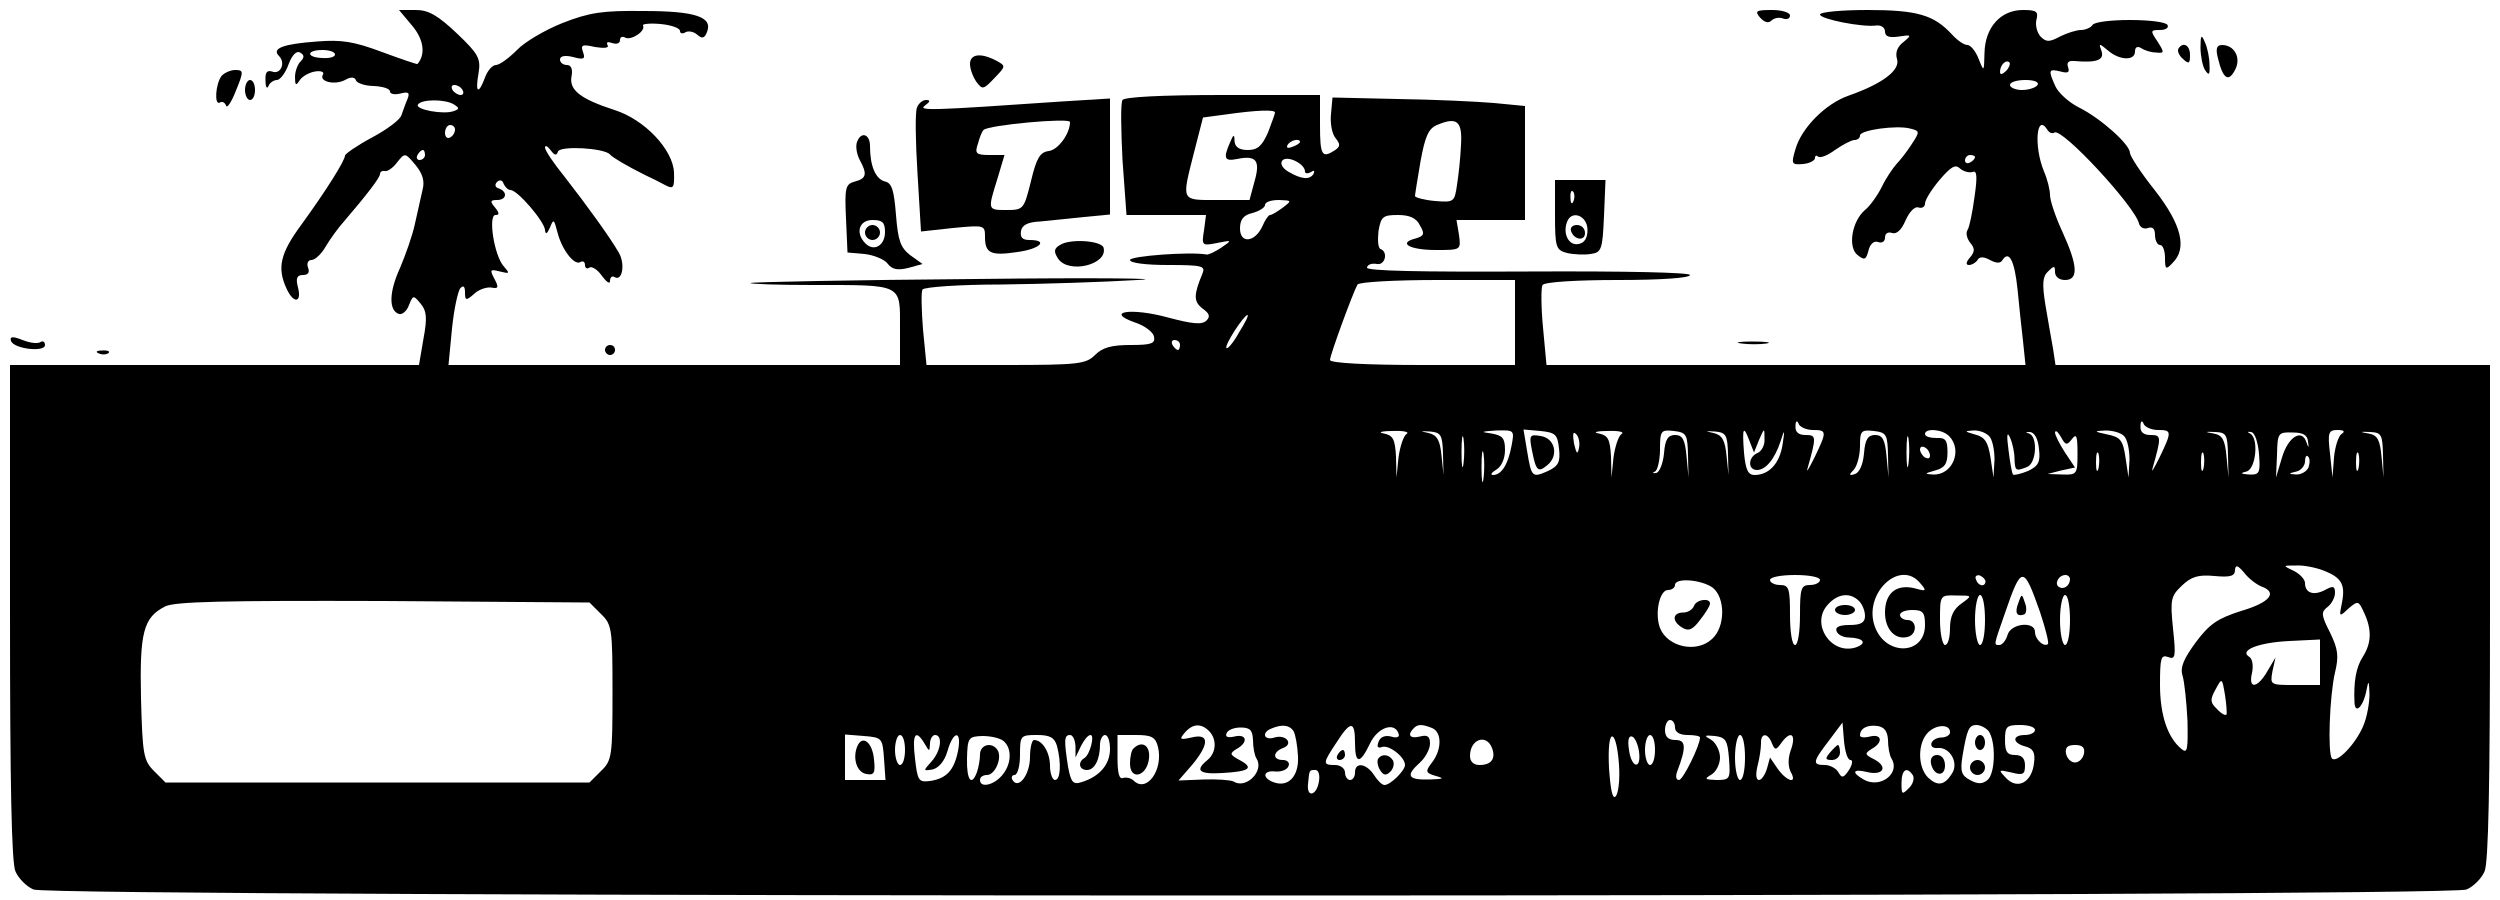 <?xml version="1.0" standalone="no"?>
<!DOCTYPE svg PUBLIC "-//W3C//DTD SVG 20010904//EN"
 "http://www.w3.org/TR/2001/REC-SVG-20010904/DTD/svg10.dtd">
<svg version="1.0" xmlns="http://www.w3.org/2000/svg"
 width="500pt" height="180pt" viewBox="0 0 500 180"
 preserveAspectRatio="xMidYMid meet">

<g transform="translate(0,180) scale(0.1,-0.1)"
fill="#000000" stroke="none">
<path d="M824 1749 c23 -27 28 -57 11 -77 -1 -1 -33 10 -71 24 -56 21 -81 25
-130 21 -69 -5 -91 -14 -76 -29 14 -14 3 -38 -14 -31 -10 3 -14 -2 -13 -18 0
-13 3 -18 6 -11 2 6 10 12 17 12 6 0 17 14 23 31 7 19 16 28 23 24 9 -5 9 -10
1 -18 -6 -6 -11 -20 -11 -31 0 -17 2 -18 9 -7 5 8 19 16 31 18 12 2 19 -1 16
-6 -9 -14 23 -22 44 -11 12 7 20 6 22 -1 2 -5 18 -11 36 -11 17 -1 32 -5 32
-11 0 -5 9 -7 21 -4 16 4 19 2 14 -11 -4 -9 -9 -24 -12 -32 -2 -9 -29 -29 -59
-45 -30 -16 -54 -33 -54 -36 0 -10 -37 -69 -87 -138 -43 -58 -49 -87 -30 -128
14 -31 31 -29 23 2 -5 19 -2 25 10 25 10 0 14 5 10 15 -3 8 0 15 7 15 7 0 20
12 29 28 9 15 25 37 35 48 48 56 73 89 73 96 0 4 4 7 9 6 5 -2 17 6 25 17 16
20 16 20 37 -5 14 -17 19 -32 14 -50 -3 -14 -10 -44 -15 -67 -5 -24 -19 -63
-30 -89 -22 -48 -23 -85 -2 -92 6 -2 16 6 20 18 8 20 9 20 23 3 12 -14 14 -28
6 -70 l-9 -53 -409 0 -409 0 0 -495 c0 -341 3 -502 11 -518 6 -14 22 -30 36
-36 34 -16 4832 -16 4866 0 14 6 30 22 36 36 8 16 11 177 11 518 l0 495 -435
0 -434 0 -5 33 c-3 17 -10 56 -15 86 -7 43 -6 58 5 68 12 12 14 12 14 -1 0 -9
8 -16 20 -16 27 0 26 28 -5 96 -14 30 -25 63 -25 74 0 10 -5 31 -12 47 -21 51
-15 119 7 83 4 -6 10 -8 14 -5 16 9 161 -148 169 -182 2 -8 10 -12 18 -9 9 3
14 -1 14 -14 0 -11 5 -20 10 -20 6 0 10 -12 10 -26 0 -23 2 -24 15 -10 30 29
18 77 -35 145 -28 35 -50 69 -50 75 0 17 -58 69 -102 91 -20 10 -41 29 -47 42
-15 33 -14 36 10 30 15 -4 19 -2 15 9 -3 9 1 13 12 12 46 -4 61 2 55 20 -6 16
-5 16 13 1 23 -20 54 -21 54 -2 0 9 5 11 12 7 7 -5 21 -9 30 -9 17 -2 17 0 3
22 -15 22 -14 23 5 23 12 0 18 5 15 10 -3 6 -37 10 -75 10 -38 0 -72 -4 -75
-10 -3 -5 -14 -10 -23 -10 -9 0 -28 -6 -42 -13 -22 -12 -28 -11 -39 0 -7 8
-11 23 -8 34 4 16 0 19 -27 19 -45 0 -76 -35 -77 -86 -1 -38 -1 -39 -12 -11
-6 15 -16 27 -22 27 -7 0 -20 9 -31 21 -36 39 -69 49 -169 49 -52 0 -95 -4
-95 -9 0 -9 84 -26 113 -22 9 1 17 -4 17 -12 0 -10 8 -13 28 -10 25 4 26 3 9
-11 -12 -9 -17 -21 -13 -34 7 -22 -28 -49 -96 -73 -47 -16 -95 -65 -107 -107
-9 -30 -8 -32 15 -30 13 1 24 7 24 12 0 5 3 6 6 3 4 -4 19 2 34 13 16 11 33
20 39 20 6 0 11 4 11 9 0 11 73 21 100 14 20 -5 20 -6 3 -32 -9 -14 -23 -32
-30 -39 -7 -8 -21 -28 -29 -45 -9 -18 -24 -39 -34 -47 -26 -22 -35 -74 -15
-90 14 -11 17 -10 22 9 3 13 11 20 19 17 8 -3 14 1 14 9 0 8 6 12 14 9 9 -3
19 6 27 25 8 18 19 29 26 26 7 -2 13 1 13 8 0 7 13 28 29 47 23 27 32 32 41
23 7 -6 18 -9 25 -7 9 4 10 -9 4 -50 -4 -30 -10 -60 -14 -66 -4 -6 -1 -17 5
-25 10 -12 10 -18 0 -30 -8 -9 -9 -15 -2 -15 6 0 14 5 17 10 4 7 12 7 25 0 13
-7 21 -7 25 0 13 20 24 -1 30 -58 3 -31 8 -78 11 -104 l5 -48 -479 0 -479 0
-7 75 c-4 42 -4 80 -1 85 4 6 68 10 151 10 85 0 144 4 144 10 0 5 -124 8 -325
7 -213 -1 -324 1 -321 8 1 6 10 9 20 7 16 -3 23 24 7 30 -5 2 -6 18 -4 36 5
29 9 32 39 32 23 0 37 -6 44 -21 10 -17 8 -21 -9 -26 -36 -9 -12 -23 41 -23
50 0 50 0 46 30 l-5 30 69 0 68 0 0 114 0 114 -62 6 c-35 3 -121 7 -193 8
l-130 3 -3 -33 c-2 -18 2 -40 9 -48 10 -13 10 -17 -2 -25 -25 -16 -29 -10 -29
51 l0 60 -194 0 c-124 0 -197 -4 -201 -10 -4 -6 -3 -60 0 -120 l8 -110 79 0
80 0 -4 -31 c-5 -30 -4 -31 26 -25 30 6 31 6 9 -9 -12 -8 -26 -15 -30 -14 -33
6 -153 -3 -153 -11 0 -6 32 -10 76 -10 69 0 75 -2 69 -17 -18 -43 -18 -56 0
-70 14 -10 16 -16 8 -24 -9 -9 -28 -7 -77 6 -73 20 -128 12 -66 -10 19 -6 36
-19 38 -28 3 -14 -5 -17 -47 -17 -38 0 -56 -5 -71 -20 -18 -18 -33 -20 -179
-20 l-158 0 -7 71 c-3 39 -4 75 -1 80 4 5 75 10 158 10 84 1 206 5 272 9 66 3
-80 5 -325 2 -245 -2 -447 -6 -449 -8 -2 -2 54 -4 125 -4 181 0 174 3 174 -86
l0 -74 -451 0 -452 0 7 73 c4 39 12 76 17 81 6 6 9 3 9 -9 0 -16 2 -17 18 -3
9 9 25 14 34 13 15 -3 16 0 7 17 -10 19 -9 20 11 15 20 -5 20 -4 7 11 -19 22
-31 102 -16 102 8 0 8 4 -1 15 -10 12 -10 15 4 15 19 0 22 16 4 23 -8 2 -9 8
-4 13 5 5 11 4 13 -3 3 -7 9 -13 14 -13 14 0 68 -63 69 -80 1 -10 4 -8 10 5 7
18 8 17 15 -10 9 -35 34 -67 46 -59 5 3 9 0 9 -6 0 -6 4 -9 9 -5 5 3 17 -5 25
-17 9 -12 16 -17 16 -10 0 7 4 11 9 8 15 -10 22 25 9 48 -17 30 -64 95 -110
154 -21 26 -38 51 -38 57 0 5 5 3 11 -5 8 -11 12 -12 15 -3 5 12 93 7 104 -6
5 -6 34 -23 70 -41 11 -5 29 -14 40 -20 17 -9 19 -6 18 25 -2 46 -59 106 -119
125 -68 22 -91 40 -86 67 3 15 -1 23 -9 23 -8 0 -14 5 -14 11 0 7 10 9 26 5
22 -6 25 -4 20 10 -5 14 -2 16 24 10 19 -3 29 -2 25 4 -3 6 1 7 9 4 9 -3 16
-1 16 6 0 6 5 8 10 5 12 -7 42 13 36 24 -2 3 13 5 35 3 21 -2 39 -8 39 -14 0
-5 5 -6 10 -3 6 4 17 2 24 -4 10 -9 15 -8 20 5 12 30 -23 42 -127 42 -83 1
-108 -3 -162 -24 -35 -14 -76 -38 -91 -54 -16 -16 -35 -30 -42 -30 -7 0 -17
-11 -22 -25 -13 -35 -20 -31 -13 8 5 30 0 39 -43 80 -38 36 -57 47 -82 47
l-34 0 26 -31z m-154 -58 c0 -5 -11 -8 -25 -7 -33 1 -33 16 0 16 14 0 25 -4
25 -9z m3342 -33 c-7 -7 -12 -8 -12 -2 0 14 12 26 19 19 2 -3 -1 -11 -7 -17z
m63 -28 c-3 -5 -17 -10 -31 -10 -13 0 -24 5 -24 10 0 6 14 10 31 10 17 0 28
-4 24 -10z m-3150 -10 c3 -5 2 -10 -4 -10 -5 0 -13 5 -16 10 -3 6 -2 10 4 10
5 0 13 -4 16 -10z m-17 -29 c11 -7 11 -9 0 -13 -20 -8 -79 3 -72 13 7 11 55
11 72 0z m1642 -16 c0 -3 -7 -21 -14 -40 -12 -27 -21 -35 -40 -35 -18 0 -26 6
-27 18 0 14 -2 14 -9 -3 -14 -32 -11 -38 14 -33 39 8 47 -3 35 -45 l-10 -37
-64 0 c-74 0 -72 -4 -47 95 l18 70 45 6 c63 9 99 10 99 4z m372 -65 c-1 -25
-5 -61 -8 -80 -5 -34 -6 -35 -44 -32 -22 2 -40 7 -40 10 0 3 5 34 11 69 9 50
16 66 33 73 40 17 51 8 48 -40z m-2012 31 c0 -6 -4 -13 -10 -16 -5 -3 -10 1
-10 9 0 9 5 16 10 16 6 0 10 -4 10 -9z m1690 -25 c0 -2 -7 -7 -16 -10 -8 -3
-12 -2 -9 4 6 10 25 14 25 6z m-1750 -26 c0 -5 -5 -10 -11 -10 -5 0 -7 5 -4
10 3 6 8 10 11 10 2 0 4 -4 4 -10z m1760 -33 c0 -4 5 -5 12 -1 6 4 8 3 5 -4
-8 -12 -24 -11 -51 5 -10 6 -16 15 -12 21 8 13 46 -5 46 -21z m1340 29 c0 -3
-4 -8 -10 -11 -5 -3 -10 -1 -10 4 0 6 5 11 10 11 6 0 10 -2 10 -4z m-1384
-101 c-11 -8 -22 -15 -26 -15 -3 0 -10 -10 -15 -22 -15 -33 -45 -36 -45 -5 0
18 7 27 25 31 14 4 25 11 25 16 0 6 12 10 28 10 26 -1 26 -1 8 -15z m464 -230
l0 -85 -185 0 c-114 0 -185 4 -185 10 0 10 46 135 55 151 4 5 75 9 161 9 l154
0 0 -85z m-552 -20 c-11 -20 -23 -34 -25 -31 -5 5 35 66 42 66 3 0 -5 -16 -17
-35z m-118 -25 c0 -5 -2 -10 -4 -10 -3 0 -8 5 -11 10 -3 6 -1 10 4 10 6 0 11
-4 11 -10z m1266 -170 c28 0 28 -3 3 -55 -11 -22 -17 -32 -14 -22 18 64 18 67
-4 67 -14 0 -21 6 -20 18 0 10 3 12 6 5 2 -7 16 -13 29 -13z m690 0 c28 0 28
-3 3 -55 -11 -22 -17 -32 -14 -22 18 64 18 67 -4 67 -14 0 -21 6 -20 18 0 10
3 12 6 5 2 -7 16 -13 29 -13z m-1503 -8 c-6 -4 -13 -25 -16 -47 l-4 -40 -1 42
c-2 35 -6 42 -24 46 -13 2 -6 5 17 5 22 1 35 -2 28 -6z m73 -40 l1 -42 -4 39
c-3 31 -9 41 -26 45 -18 4 -18 4 3 3 22 -2 25 -7 26 -45z m41 -19 c-2 -16 -4
-5 -4 22 0 28 2 40 4 28 2 -13 2 -35 0 -50z m96 35 c-7 -37 -20 -58 -37 -58
-6 0 -3 5 7 11 10 6 17 22 17 39 0 24 -5 29 -27 33 -23 3 -21 4 9 6 37 1 37 1
31 -31z m95 -5 c3 -27 -1 -35 -22 -45 -32 -14 -33 -13 -42 41 l-7 42 34 -3
c30 -3 34 -7 37 -35z m40 1 c-3 -14 -5 -12 -10 9 -3 19 -2 25 4 19 6 -6 8 -18
6 -28z m85 28 c-6 -4 -13 -25 -16 -47 l-4 -40 -1 42 c-2 35 -6 42 -24 46 -13
2 -6 5 17 5 22 1 35 -2 28 -6z m133 -42 l1 -45 -4 43 c-3 33 -8 42 -23 42 -14
0 -20 -9 -22 -37 -2 -20 -9 -38 -16 -39 -7 -1 -8 0 -2 3 5 2 10 23 10 44 0 38
2 40 28 37 25 -3 27 -7 28 -48z m80 2 l1 -42 -4 39 c-3 31 -9 41 -26 45 -18 4
-18 4 3 3 22 -2 25 -7 26 -45z m43 26 l9 -23 10 25 c11 25 11 25 11 2 1 -12
-6 -25 -14 -28 -19 -8 -20 -34 -1 -34 17 0 35 21 47 57 8 26 9 25 4 -7 -6 -37
-27 -60 -56 -60 -13 0 -18 11 -21 45 -4 51 -1 55 11 23z m277 -28 l1 -45 -4
43 c-3 33 -8 42 -23 42 -14 0 -20 -9 -22 -37 -2 -22 -9 -38 -18 -41 -12 -4
-13 -2 -2 9 6 7 12 28 12 47 0 30 2 33 28 30 25 -3 27 -7 28 -48z m41 -17 c-2
-16 -4 -5 -4 22 0 28 2 40 4 28 2 -13 2 -35 0 -50z m81 55 c28 -28 7 -79 -32
-77 -18 1 -17 2 4 8 19 5 25 13 25 36 0 25 -4 30 -22 29 -13 0 -23 3 -23 8 0
12 34 10 48 -4z m80 0 c7 -7 11 -28 11 -47 l-2 -36 -6 40 c-5 31 -11 41 -31
46 -21 6 -22 7 -4 8 11 1 25 -4 32 -11z m51 -45 c1 -25 2 -26 25 -17 19 7 22
61 4 67 -8 2 -7 3 2 3 9 -1 16 -13 18 -34 3 -26 -1 -34 -22 -44 -15 -6 -28 -9
-30 -7 -2 2 -6 24 -9 49 -4 30 -3 38 3 25 5 -11 9 -30 9 -42z m115 39 c9 12
11 6 11 -29 0 -41 -1 -43 -30 -42 l-30 1 27 7 28 6 -20 30 c-11 17 -20 35 -20
40 1 6 6 1 12 -9 9 -17 12 -17 22 -4z m104 6 c7 -7 11 -28 11 -47 l-2 -36 -6
40 c-5 34 -10 41 -36 46 -28 6 -28 7 -4 8 14 0 30 -4 37 -11z m208 -38 l1 -45
-4 42 c-3 33 -8 43 -26 46 -18 3 -18 4 3 3 23 -1 25 -5 26 -46z m62 2 c3 -38
1 -42 -20 -41 -17 1 -18 3 -5 6 19 5 25 67 7 76 -6 3 -5 4 2 3 8 -1 14 -21 16
-44z m98 25 c2 -13 1 -14 -3 -2 -9 29 -37 11 -49 -30 l-12 -40 2 45 c1 44 2
46 31 45 21 0 30 -5 31 -18z m67 15 c-6 -4 -13 -25 -15 -47 l-3 -40 -5 48 c-5
42 -3 47 15 47 13 0 16 -3 8 -8z m83 -42 l1 -45 -4 42 c-3 33 -8 43 -26 46
-18 3 -18 4 3 3 23 -1 25 -5 26 -46z m-1799 -47 c-2 -16 -4 -5 -4 22 0 28 2
40 4 28 2 -13 2 -35 0 -50z m893 46 c0 -6 -4 -7 -10 -4 -5 3 -10 11 -10 16 0
6 5 7 10 4 6 -3 10 -11 10 -16z m337 -26 c-3 -10 -5 -4 -5 12 0 17 2 24 5 18
2 -7 2 -21 0 -30z m210 0 c-3 -10 -5 -4 -5 12 0 17 2 24 5 18 2 -7 2 -21 0
-30z m310 0 c-3 -10 -5 -4 -5 12 0 17 2 24 5 18 2 -7 2 -21 0 -30z m-100 2
c-4 -8 -14 -14 -24 -14 -17 1 -17 2 0 6 9 2 17 12 17 20 0 9 3 14 6 10 4 -3 4
-13 1 -22z m-94 -238 c33 -12 17 -32 -41 -49 -47 -15 -63 -26 -90 -62 -25 -34
-32 -51 -27 -67 4 -13 8 -53 10 -91 1 -57 0 -66 -12 -56 -28 23 -43 68 -43
129 0 53 2 60 16 55 15 -6 16 1 10 57 -6 59 -4 65 18 86 19 18 33 22 65 19 32
-3 41 0 41 12 1 11 5 10 18 -5 9 -12 25 -24 35 -28z m124 32 c36 -14 44 -28
37 -64 -6 -29 -6 -30 13 -12 19 16 20 16 31 -8 16 -34 15 -61 -2 -88 -14 -21
-19 -51 -17 -92 1 -25 18 -8 24 25 4 21 5 19 6 -8 0 -18 -5 -47 -13 -65 -15
-35 -52 -74 -62 -64 -9 9 -5 125 6 172 8 33 6 47 -10 80 -18 35 -18 41 -5 51
8 6 15 19 15 28 0 14 -4 15 -20 6 -23 -12 -40 -6 -40 14 0 7 -10 18 -22 24
-23 11 -23 11 4 11 15 1 39 -4 55 -10z m-1007 -19 c0 -5 -9 -10 -20 -10 -18 0
-20 -7 -20 -60 0 -33 -4 -60 -10 -60 -6 0 -10 27 -10 60 0 53 -2 60 -20 60
-11 0 -20 5 -20 10 0 6 23 10 50 10 28 0 50 -4 50 -10z m201 -7 c13 -15 11
-16 -10 -10 -38 10 -61 -9 -61 -48 0 -35 22 -57 48 -48 17 7 15 33 -3 33 -8 0
-15 5 -15 10 0 6 11 10 25 10 21 0 25 -5 25 -30 0 -60 -78 -63 -100 -4 -25 66
50 138 91 87z m130 4 c-1 -12 -15 -9 -19 4 -3 6 1 10 8 8 6 -3 11 -8 11 -12z
m109 -61 c11 -33 18 -61 16 -64 -8 -7 -26 9 -26 24 0 22 -48 18 -55 -6 -3 -11
-11 -20 -16 -20 -12 0 -12 -2 11 64 33 96 37 96 70 2z m60 66 c0 -13 -12 -22
-22 -16 -10 6 -1 24 13 24 5 0 9 -4 9 -8z m-715 -17 c26 -20 26 -79 -1 -103
-31 -29 -89 -16 -104 22 -11 29 -1 76 16 76 8 0 14 5 14 10 0 15 52 11 75 -5z
m293 -27 c7 -7 12 -20 12 -30 0 -13 -8 -18 -31 -18 -20 0 -29 -4 -26 -12 2 -7
13 -13 25 -13 30 -1 37 -12 13 -20 -49 -15 -90 47 -56 85 20 23 45 26 63 8z
m205 -5 c-16 -11 -23 -26 -23 -49 0 -19 -4 -34 -10 -34 -5 0 -10 23 -10 50 0
50 0 50 33 49 32 0 32 0 10 -16z m47 -33 c0 -27 -4 -50 -10 -50 -5 0 -10 23
-10 50 0 28 5 50 10 50 6 0 10 -22 10 -50z m170 0 c0 -27 -4 -50 -10 -50 -5 0
-10 23 -10 50 0 28 5 50 10 50 6 0 10 -22 10 -50z m-2938 12 c22 -21 23 -30
23 -157 0 -127 -1 -136 -23 -157 l-23 -23 -424 0 -424 0 -23 23 c-21 21 -23
33 -26 145 -3 133 5 162 48 184 19 10 119 12 437 11 l412 -3 23 -23z m3438
-97 l0 -45 -50 0 c-50 0 -50 0 -45 28 l6 27 -16 -27 c-20 -35 -39 -37 -31 -4
3 14 1 28 -5 32 -22 13 17 29 80 32 l61 3 0 -46z m-187 -104 c-2 -3 -11 2 -19
11 -14 13 -14 19 -3 39 13 24 13 24 19 -11 3 -19 4 -37 3 -39z m-1103 -26 c0
-9 9 -15 25 -15 14 0 25 -2 25 -5 0 -16 -34 -85 -42 -85 -6 0 -7 7 -4 16 19
50 18 64 -3 64 -14 0 -21 6 -21 20 0 11 5 20 10 20 6 0 10 -7 10 -15z m-932
-7 c16 -16 15 -43 -3 -58 -26 -21 -17 -29 30 -26 54 3 64 10 34 26 -20 11 -20
13 -6 22 24 13 21 31 -4 25 -13 -3 -19 -1 -16 6 2 7 15 12 28 12 19 0 24 -5
25 -25 0 -14 3 -31 7 -37 16 -25 -21 -62 -46 -46 -6 3 -33 5 -60 4 l-50 -2 27
31 c35 42 35 64 -1 55 -23 -5 -25 -4 -14 9 16 19 33 20 49 4z m169 0 c4 -7 8
-30 9 -51 2 -40 -20 -63 -50 -51 -23 9 -19 24 5 21 12 -1 24 4 26 11 3 6 -2
12 -11 12 -21 0 -21 16 0 24 22 8 6 28 -17 21 -21 -7 -27 10 -6 18 21 9 36 7
44 -5z m123 -23 c0 -44 10 -44 30 -2 15 32 49 44 57 20 3 -7 -3 -10 -15 -6
-12 3 -22 -1 -25 -11 -4 -10 -1 -13 7 -10 14 5 46 -20 46 -36 0 -11 -29 -40
-41 -40 -5 0 -14 9 -21 20 -15 23 -38 27 -38 5 0 -8 -4 -15 -10 -15 -5 0 -10
7 -10 15 0 8 -9 15 -20 15 -25 0 -25 3 3 45 28 44 37 44 37 0z m154 29 c20 -8
20 -43 0 -69 -14 -18 -13 -21 8 -27 18 -5 15 -6 -14 -7 -43 -1 -47 8 -18 34
11 10 20 27 20 38 0 14 -5 18 -20 14 -20 -5 -26 3 -13 16 8 9 17 9 37 1z m837
-64 c5 0 4 -9 -3 -20 -11 -16 -14 -17 -21 -5 -4 8 -17 15 -27 15 -26 0 -25 6
8 49 l27 36 3 -37 c2 -21 7 -38 13 -38z m75 40 c0 -14 3 -31 7 -37 18 -29 -21
-60 -54 -43 -27 15 -24 23 5 16 32 -8 43 10 15 25 -20 10 -20 12 -6 21 24 13
21 31 -3 25 -11 -3 -20 -2 -20 2 0 14 14 22 35 19 14 -2 20 -11 21 -28z m124
15 c0 -5 -8 -10 -17 -10 -9 0 -18 -5 -20 -11 -2 -7 3 -11 13 -10 24 2 42 -30
28 -51 -15 -24 -29 -26 -48 -8 -21 21 -21 69 0 90 17 17 45 17 44 0z m77 3
c15 -20 14 -85 -2 -98 -10 -8 -19 -9 -35 0 -17 9 -20 17 -15 48 9 54 13 62 28
62 8 0 19 -6 24 -12z m93 2 c0 -5 -9 -10 -20 -10 -26 0 -26 -16 1 -23 15 -4
20 -12 17 -33 -4 -38 -32 -54 -55 -31 -17 18 -17 18 10 12 23 -6 27 -4 27 14
0 14 -6 21 -20 21 -16 0 -20 7 -20 30 0 27 3 30 30 30 17 0 30 -4 30 -10z
m-2302 -57 l3 -43 -40 0 -41 0 0 46 0 45 38 -3 c36 -3 37 -4 40 -45z m42 17
c0 -16 -4 -30 -10 -30 -5 0 -10 14 -10 30 0 17 5 30 10 30 6 0 10 -13 10 -30z
m39 13 c10 -17 10 -17 11 0 0 9 5 17 10 17 16 0 12 -32 -7 -53 -17 -19 -17
-19 2 -16 12 3 24 16 30 37 12 42 29 42 21 0 -8 -39 -23 -55 -56 -60 -23 -3
-25 1 -30 45 -6 49 1 60 19 30z m158 5 c18 -15 16 -48 -4 -70 -17 -19 -43 -24
-43 -8 0 6 6 10 14 10 16 0 31 34 21 50 -11 17 -35 11 -35 -9 0 -11 -3 -26 -6
-35 -11 -30 -21 -16 -20 27 1 42 3 44 31 45 16 0 35 -4 42 -10z m107 -10 c9
-35 7 -68 -4 -68 -5 0 -10 13 -10 28 0 27 -15 52 -32 52 -4 0 -8 -15 -8 -34 0
-35 -23 -66 -35 -46 -3 5 -1 10 4 10 6 0 11 18 11 40 0 39 1 40 34 40 26 0 35
-5 40 -22z m37 0 l0 -23 11 23 c6 12 14 22 19 22 9 0 -1 -39 -12 -46 -14 -8
-11 -24 5 -24 15 0 26 21 26 51 0 10 5 19 10 19 6 0 10 -13 10 -28 0 -31 -21
-55 -56 -66 -18 -6 -22 -1 -28 31 -8 52 -8 63 4 63 6 0 10 -10 11 -22z m165
-2 c11 -46 -23 -93 -49 -67 -5 5 -15 7 -21 5 -8 -3 -11 11 -11 41 l0 45 37 0
c31 0 39 -4 44 -24z m922 -36 c2 -29 -1 -57 -7 -63 -6 -6 -10 14 -13 57 -2 41
1 65 7 63 6 -2 11 -27 13 -57z m40 27 c5 -37 -15 -34 -20 3 -3 19 -1 29 6 27
6 -2 12 -16 14 -30z m32 3 c0 -16 -4 -30 -10 -30 -5 0 -10 14 -10 30 0 17 5
30 10 30 6 0 10 -13 10 -30z m148 -17 c3 -41 2 -43 -25 -43 -24 1 -25 2 -10
11 9 5 17 21 17 34 0 13 -8 29 -17 35 -16 9 -15 10 7 8 22 -3 25 -9 28 -45z
m32 2 c0 -25 -4 -45 -10 -45 -5 0 -10 20 -10 45 0 25 5 45 10 45 6 0 10 -20
10 -45z m54 28 c6 -14 8 -14 20 3 19 25 29 14 17 -18 -5 -15 -5 -30 0 -41 15
-26 -7 -21 -26 6 l-15 22 -6 -22 c-4 -13 -11 -23 -16 -23 -6 0 -7 11 -3 28 4
15 7 35 7 45 -1 22 14 22 22 0z m-560 -9 c8 -21 -1 -34 -25 -34 -12 0 -19 7
-19 18 0 34 33 45 44 16z m1184 -11 c-2 -10 -10 -18 -18 -18 -8 0 -16 8 -18
18 -2 12 3 17 18 17 15 0 20 -5 18 -17z m-1530 -55 c-4 -29 -25 -35 -22 -6 3
29 2 28 15 28 6 0 9 -10 7 -22z m1188 11 c3 -6 0 -18 -9 -26 -13 -13 -14 -12
-14 11 0 27 11 34 23 15z"/>
<path d="M3064 899 c8 -41 12 -45 31 -29 23 19 15 54 -14 58 -22 4 -23 1 -17
-29z"/>
<path d="M4037 595 c-8 -20 -4 -29 11 -24 5 2 6 13 2 23 -6 19 -7 19 -13 1z"/>
<path d="M3388 588 c-3 -7 -12 -13 -21 -13 -22 0 -24 -17 -3 -30 13 -8 21 -5
36 15 11 14 20 28 20 33 0 12 -28 8 -32 -5z"/>
<path d="M3670 580 c0 -5 9 -10 20 -10 11 0 20 5 20 10 0 6 -9 10 -20 10 -11
0 -20 -4 -20 -10z"/>
<path d="M2675 290 c-3 -5 -1 -10 4 -10 6 0 11 5 11 10 0 6 -2 10 -4 10 -3 0
-8 -4 -11 -10z"/>
<path d="M2756 282 c-2 -4 -1 -14 4 -22 7 -11 12 -12 21 -3 6 6 8 16 5 22 -8
13 -23 14 -30 3z"/>
<path d="M3660 295 c-10 -12 -10 -15 4 -15 9 0 16 7 16 15 0 8 -2 15 -4 15 -2
0 -9 -7 -16 -15z"/>
<path d="M3862 273 c5 -25 28 -28 28 -4 0 12 -6 21 -16 21 -9 0 -14 -7 -12
-17z"/>
<path d="M3950 315 c0 -8 5 -15 10 -15 6 0 10 7 10 15 0 8 -4 15 -10 15 -5 0
-10 -7 -10 -15z"/>
<path d="M3940 265 c0 -8 7 -15 15 -15 8 0 15 7 15 15 0 8 -7 15 -15 15 -8 0
-15 -7 -15 -15z"/>
<path d="M1714 306 c-9 -24 0 -51 19 -54 15 -3 18 2 15 29 -3 35 -24 51 -34
25z"/>
<path d="M2267 303 c-4 -3 -7 -17 -7 -30 0 -35 34 -26 38 10 3 26 -14 37 -31
20z"/>
<path d="M3520 1765 c9 -10 17 -12 23 -6 5 5 16 7 23 4 8 -3 14 0 14 6 0 6
-16 11 -36 11 -32 0 -35 -2 -24 -15z"/>
<path d="M4401 1705 c0 -16 4 -37 9 -45 8 -12 10 -10 9 10 0 14 -4 34 -9 45
-7 17 -9 16 -9 -10z"/>
<path d="M4357 1703 c-3 -5 1 -14 9 -21 12 -11 14 -9 14 8 0 20 -14 27 -23 13z"/>
<path d="M4436 1683 c10 -41 21 -48 34 -23 13 24 -1 50 -26 50 -11 0 -13 -8
-8 -27z"/>
<path d="M1940 1672 c0 -10 6 -26 13 -36 12 -16 14 -15 36 8 23 24 23 24 3 35
-31 16 -52 13 -52 -7z"/>
<path d="M443 1648 c-12 -16 -15 -60 -3 -53 4 3 10 0 12 -6 2 -7 11 7 20 30
16 39 15 41 -2 41 -9 0 -22 -6 -27 -12z"/>
<path d="M490 1620 c0 -11 5 -20 10 -20 6 0 10 9 10 20 0 11 -4 20 -10 20 -5
0 -10 -9 -10 -20z"/>
<path d="M1834 1585 c-4 -9 -3 -68 1 -132 l7 -116 64 7 c63 6 64 6 64 -18 0
-33 12 -38 65 -30 45 6 63 24 24 24 -14 0 -19 5 -17 18 2 12 14 18 38 19 19 2
59 6 88 9 l52 5 0 116 0 116 -97 -6 c-262 -18 -288 -19 -273 -8 11 8 11 11 2
11 -7 0 -15 -7 -18 -15z m306 -29 c0 -23 -23 -55 -42 -58 -18 -2 -25 -14 -36
-60 -14 -56 -15 -58 -48 -58 -39 0 -39 -1 -19 63 l14 47 -30 0 c-27 0 -30 3
-23 23 3 12 8 24 11 27 9 10 173 25 173 16z"/>
<path d="M1714 1516 c-3 -8 -1 -23 5 -35 16 -29 14 -38 -9 -44 -19 -5 -21 -12
-18 -74 l3 -68 34 -3 c19 -2 40 -11 46 -19 9 -12 20 -14 41 -9 l29 8 -25 18
c-19 15 -24 29 -28 80 -4 49 -8 64 -22 67 -19 5 -30 31 -30 71 0 24 -18 30
-26 8z m56 -180 c0 -27 -22 -40 -39 -23 -21 21 -13 47 14 47 20 0 25 -5 25
-24z"/>
<path d="M1730 1335 c0 -8 7 -15 15 -15 8 0 15 7 15 15 0 8 -7 15 -15 15 -8 0
-15 -7 -15 -15z"/>
<path d="M3110 1370 c0 -65 2 -70 24 -76 13 -3 35 -4 47 -2 22 3 24 8 27 76
l3 72 -51 0 -50 0 0 -70z m37 28 c-3 -8 -6 -5 -6 6 -1 11 2 17 5 13 3 -3 4
-12 1 -19z m28 -58 c0 -16 -6 -26 -18 -28 -19 -4 -32 20 -23 44 9 25 41 13 41
-16z"/>
<path d="M3142 1338 c6 -18 28 -21 28 -4 0 9 -7 16 -16 16 -9 0 -14 -5 -12
-12z"/>
<path d="M2120 1310 c-12 -7 -13 -13 -4 -27 21 -32 101 -12 91 22 -5 14 -68
18 -87 5z"/>
<path d="M22 1118 c6 -16 68 -23 68 -8 0 6 -4 9 -9 6 -5 -4 -21 -2 -36 4 -20
8 -26 7 -23 -2z"/>
<path d="M3483 1113 c15 -2 37 -2 50 0 12 2 0 4 -28 4 -27 0 -38 -2 -22 -4z"/>
<path d="M1210 1100 c0 -5 5 -10 10 -10 6 0 10 5 10 10 0 6 -4 10 -10 10 -5 0
-10 -4 -10 -10z"/>
<path d="M198 1093 c7 -3 16 -2 19 1 4 3 -2 6 -13 5 -11 0 -14 -3 -6 -6z"/>
</g>
</svg>
